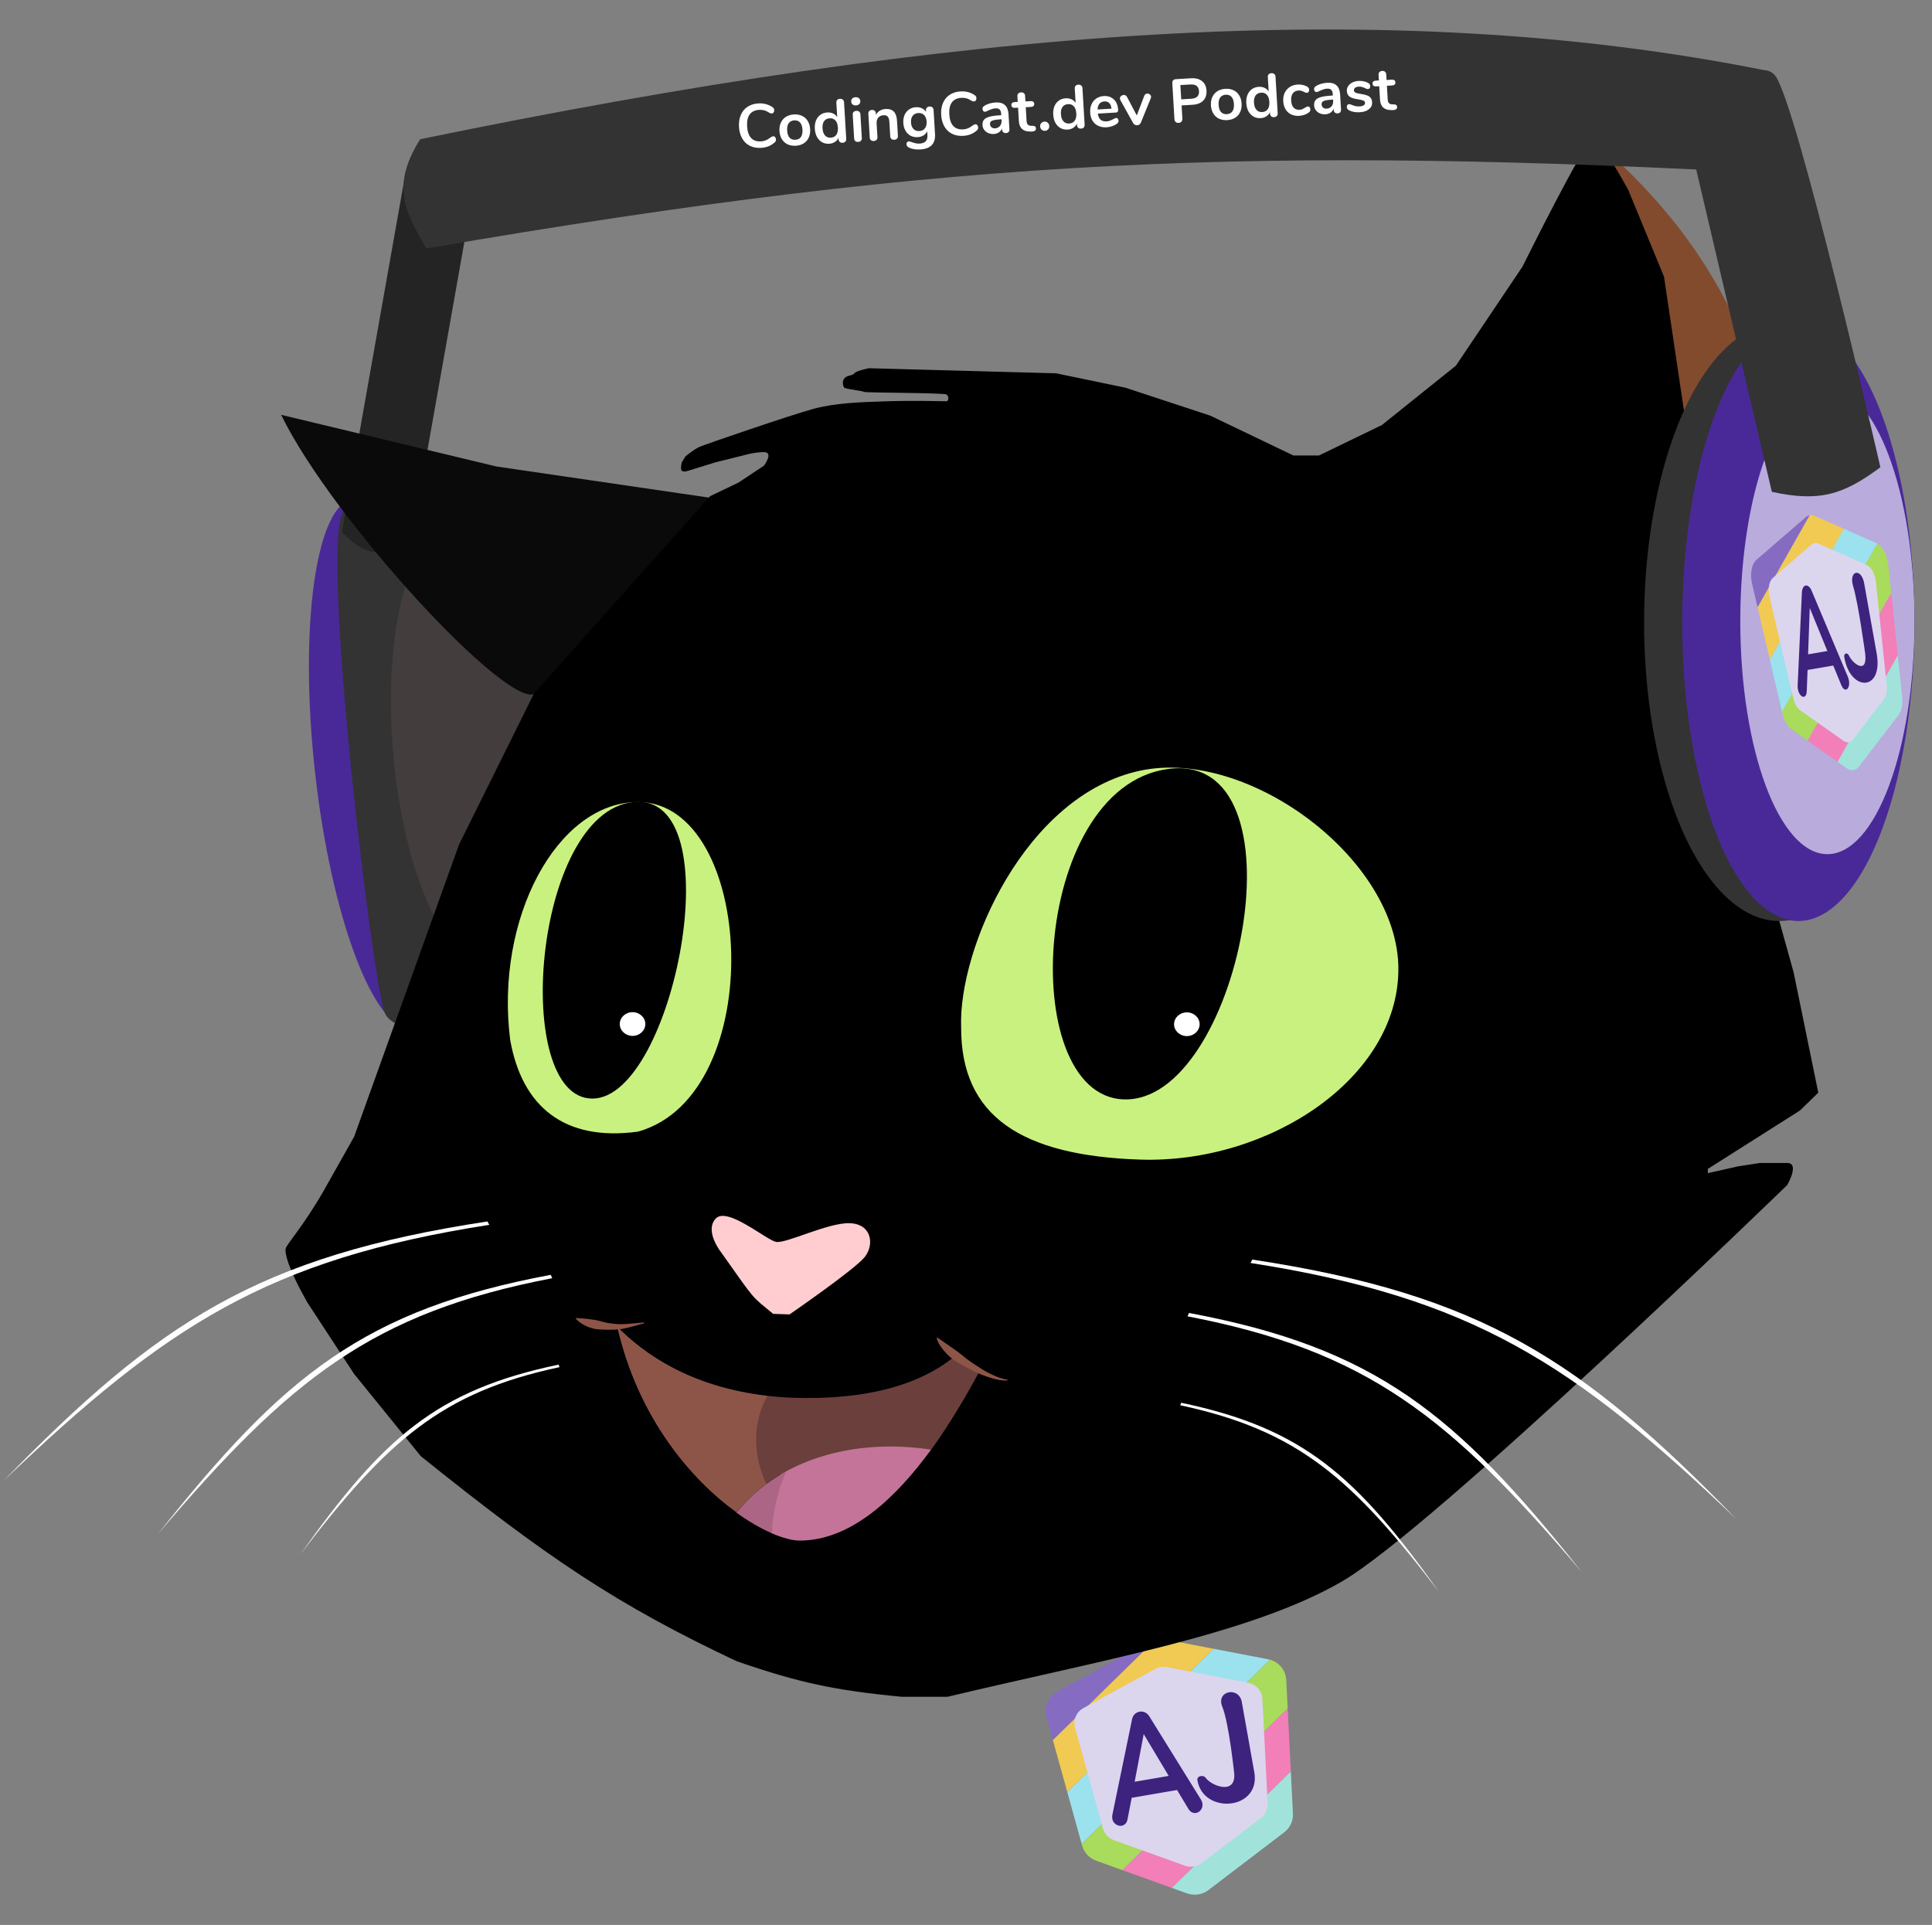 <svg width="276" height="275" viewBox="0 0 276 275" fill="none" xmlns="http://www.w3.org/2000/svg">
<rect x="0" y="0" width="276" height="275" fill="#808080" stroke="none"/>
<ellipse cx="9.791" cy="38.091" rx="9.791" ry="38.091" transform="matrix(0.995 -0.104 0.109 0.994 40.829 72.256)" fill="#492997"/>
<path d="M67.304 72.019C62.724 63.874 51.61 66.494 48.833 73.544C46.055 80.595 53.23 140.72 54.987 144.744C56.744 148.767 72.155 148.514 73.459 143.218C74.762 137.923 71.884 80.164 67.304 72.019Z" fill="#333333"/>
<ellipse cx="11.178" cy="31.47" rx="11.178" ry="31.47" transform="matrix(0.997 -0.08 0.083 0.997 53.532 75.994)" fill="#433D3D"/>
<path d="M57.973 24.459L67.83 26.146L58.693 77.691C54.377 79.661 52.194 79.434 48.836 76.003L57.973 24.459Z" fill="#242424"/>
<path d="M181.421 237.106L154.526 263.426L152.467 256.003L173.368 235.545L181.159 237.043C181.248 237.059 181.335 237.08 181.421 237.106Z" fill="#9BE2EE"/>
<path d="M183.75 239.99L183.953 244.071L160.351 267.172L156.596 265.822C155.617 265.471 154.874 264.674 154.599 263.686L154.526 263.426L181.42 237.106C182.736 237.471 183.681 238.626 183.75 239.99Z" fill="#A9DB5C"/>
<path d="M183.953 244.071L184.404 253.074L167.406 269.708L160.351 267.172L183.953 244.071Z" fill="#F27FB8"/>
<path d="M173.368 235.545L152.467 256.002L150.405 248.575L165.111 234.182C165.506 234.112 165.911 234.112 166.311 234.189L173.368 235.545Z" fill="#F0CA52"/>
<path d="M184.404 253.074L184.706 259.111C184.756 260.14 184.294 261.129 183.465 261.76L172.636 270.016C171.765 270.681 170.607 270.858 169.574 270.487L167.406 269.708L184.404 253.074Z" fill="#A1E3DB"/>
<path d="M165.111 234.182L150.405 248.575L149.486 245.261C149.096 243.855 149.733 242.372 151.026 241.669L164.145 234.525C164.449 234.359 164.775 234.245 165.111 234.182Z" fill="#856CC2"/>
<path d="M180.346 242.701L181.093 257.643C181.133 258.447 180.772 259.22 180.126 259.713L171.663 266.165C170.982 266.684 170.078 266.823 169.269 266.531L159.129 262.887C158.366 262.612 157.783 261.992 157.57 261.219L153.574 246.82C153.27 245.724 153.767 244.565 154.776 244.014L165.027 238.432C165.543 238.153 166.142 238.059 166.72 238.171L178.323 240.399C179.455 240.618 180.289 241.568 180.346 242.701Z" fill="#DCD5EE"/>
<path d="M171.772 257.624C171.83 257.954 171.766 258.253 171.58 258.521C171.394 258.79 171.154 258.95 170.859 259C170.663 259.034 170.468 259.004 170.274 258.912C170.081 258.82 169.912 258.653 169.768 258.412L168.15 255.718L161.668 256.831L161.077 259.904C161.024 260.179 160.923 260.393 160.773 260.544C160.622 260.695 160.443 260.789 160.235 260.825C159.953 260.874 159.674 260.803 159.4 260.614C159.126 260.424 158.96 260.165 158.901 259.835C158.868 259.648 158.871 259.456 158.912 259.256L161.721 245.624C161.781 245.318 161.911 245.071 162.111 244.881C162.311 244.691 162.54 244.575 162.798 244.53C163.056 244.486 163.311 244.52 163.566 244.631C163.819 244.743 164.027 244.932 164.189 245.2L171.561 257.084C171.668 257.257 171.738 257.438 171.772 257.624ZM166.956 253.706L163.387 247.733L162.095 254.541L166.956 253.706Z" fill="#3D227E"/>
<path d="M177.433 243.337L179.145 252.955C180.364 258.655 171.761 259.337 171.044 254.211C171.076 253.683 171.863 253.566 172.199 253.926C172.974 255.1 176.512 256.505 176.326 253.439C176.326 253.439 175.573 246.157 174.613 243.821C173.654 241.486 177.147 240.824 177.433 243.337Z" fill="#3D227E"/>
<path d="M70.933 66.646L40.159 59.262C47.56 74.413 72.629 101.386 76.41 99.086C80.192 96.786 102.36 71.246 102.36 71.246L70.933 66.646Z" fill="#0A0A0A"/>
<path d="M259.493 127.895C258.971 64.97 252.165 41.043 227.675 19.923C228.864 68.806 235.369 104.049 235.369 104.049C235.369 104.049 253.658 123.096 259.493 127.895Z" fill="#824B2E"/>
<path d="M65.587 120.632L76.28 99.086L101.447 70.882L105.49 68.946L109.141 66.525C109.141 66.525 110.575 64.588 109.141 64.588C107.706 64.588 106.142 65.072 106.142 65.072L102.23 66.04L98.317 67.251C98.317 67.251 97.665 67.493 97.405 67.251C97.144 67.009 97.405 66.04 97.405 66.04L97.926 65.193C97.926 65.193 99.1 64.225 99.882 63.862C100.665 63.498 113.053 59.262 116.182 58.415C119.312 57.567 122.833 57.446 126.745 57.325C130.657 57.204 134.96 57.325 135.221 57.325C135.482 57.325 135.482 56.841 135.482 56.841C135.482 56.841 135.482 56.599 135.221 56.357C134.96 56.115 123.746 56.115 123.485 55.994C123.224 55.873 122.311 55.752 122.311 55.752C122.311 55.752 120.746 55.51 120.616 55.389C120.486 55.267 120.225 54.541 120.616 54.057C121.007 53.573 121.79 53.694 122.05 53.331C122.311 52.968 124.137 52.605 124.137 52.605L150.869 53.331L160.78 55.389L172.907 59.383L184.773 65.072H188.424L197.422 60.715L207.985 52.241L217.504 38.079C217.504 38.079 226.502 19.922 227.545 19.801C228.588 19.68 232.63 27.185 232.63 27.185L237.716 39.532L241.106 62.288L242.15 80.566L243.323 109.375L259.754 127.652V128.379H259.102L251.408 121.6L256.233 138.909L259.754 156.098L257.146 158.64L243.975 166.992V167.597L248.279 166.629L251.408 166.145H255.32C257.146 166.145 255.32 169.292 255.32 169.292C255.32 169.292 204.673 218.423 191.685 225.941C178.696 233.458 157.54 237.116 135.351 242.403H128.831C119.32 241.5 114.148 240.406 105.229 237.319C88.278 229.327 78.356 222.69 60.11 208.026L50.591 196.285L43.94 186.117C41.045 181.035 40.68 178.975 40.811 178.37C40.941 177.765 43.288 175.223 46.157 170.26L50.591 162.392L65.587 120.632Z" fill="black"/>
<path d="M178.905 179.944C211.588 184.917 225.906 194.26 248.018 216.983C224.765 194.794 210.268 185.362 178.644 180.428L178.905 179.944Z" fill="white"/>
<path d="M169.859 187.57C196.398 192.543 208.024 201.886 225.98 224.609C207.098 202.42 195.326 192.988 169.647 188.054L169.859 187.57Z" fill="white"/>
<path d="M168.743 200.4C186.19 204.041 193.833 210.88 205.638 227.514C193.224 211.271 185.486 204.367 168.604 200.755L168.743 200.4Z" fill="white"/>
<path d="M199.769 138.425C199.769 122.81 178.384 106.785 162.866 110.101C146.435 113.611 136.878 135.602 137.307 146.777C137.265 159.462 145.914 165.102 162.866 165.66C181.252 166.266 199.769 154.04 199.769 138.425Z" fill="#C9F180"/>
<path d="M166.877 109.855C147.003 112.505 145.1 157.898 161.25 157.051C177.401 156.204 186.751 107.204 166.877 109.855Z" fill="black"/>
<ellipse cx="169.55" cy="146.321" rx="1.826" ry="1.695" fill="white"/>
<path d="M91.145 114.579C79.54 114.579 70.673 131.284 72.889 148.593C74.585 158.082 80.599 163.108 91.145 161.666C109.905 156.409 107.882 114.579 91.145 114.579Z" fill="#C9F180"/>
<path d="M90.494 114.579C76.149 116.032 73.02 156.945 84.626 156.945C96.231 156.945 104.838 113.127 90.494 114.579Z" fill="black"/>
<ellipse cx="90.363" cy="146.293" rx="1.826" ry="1.695" fill="white"/>
<path d="M69.629 174.497C36.946 179.47 22.629 188.813 0.517 211.536C23.77 189.347 38.267 179.915 69.89 174.981L69.629 174.497Z" fill="white"/>
<path d="M78.676 182.122C52.136 187.095 40.511 196.439 22.555 219.162C41.437 196.972 53.209 187.541 78.888 182.606L78.676 182.122Z" fill="white"/>
<path d="M79.792 194.953C62.345 198.594 54.702 205.433 42.897 222.067C55.311 205.824 63.049 198.92 79.931 195.308L79.792 194.953Z" fill="white"/>
<path opacity="0.07" d="M142.693 196.658C136.28 199.48 128.431 220.697 114.913 220.697C96.764 220.697 88.197 191.646 85.004 189.164C85.325 189.14 85.622 189.115 85.944 189.115C87.281 189.115 88.618 189.334 89.98 189.334C90.252 189.334 90.525 189.334 90.797 189.31C93.818 196.195 110.283 199.164 115.433 199.237C120.36 199.31 133.359 196.706 135.364 192.473C135.736 193.519 141.43 196.609 142.693 196.658Z" fill="#091427"/>
<path d="M133.012 207.096C128.11 213.811 121.672 220.088 114.244 220.088C113.204 220.088 111.818 219.723 110.184 219.018C110.431 216.001 110.53 212.668 111.793 209.918C117.934 206.585 129.744 204.444 133.012 207.096Z" fill="#C47499"/>
<path d="M112.338 210.186C111.075 212.935 110.456 216.001 110.209 219.018C108.698 218.361 106.99 217.388 105.207 216.098C107.213 213.592 109.639 211.646 112.338 210.186Z" fill="#AD6585"/>
<path d="M109.639 199.407C111.892 199.675 114.343 199.772 116.993 199.699C124.173 199.504 131.18 197.972 136.305 193.835C137.444 194.638 138.682 195.319 139.945 195.879C138.261 198.993 135.909 203.105 133.037 207.096C124.866 205.83 116.002 207.169 109.466 212.01C106.346 210.405 105.801 201.402 109.639 199.407Z" fill="#6B3F3C"/>
<path d="M109.639 199.407C107.46 203.203 107.559 207.972 109.466 212.01C107.906 213.178 106.495 214.517 105.232 216.074C98.72 211.378 91.144 202.546 88.173 189.529C91.936 193.324 98.497 198.118 109.639 199.407Z" fill="#8D5548"/>
<path d="M143.906 197.096C142.916 196.95 142.024 196.56 141.158 196.098C140.935 196.001 140.737 195.879 140.514 195.733C140.291 195.612 140.093 195.49 139.895 195.344C139.474 195.101 139.078 194.809 138.657 194.541C138.459 194.395 138.261 194.249 138.063 194.103L137.493 193.641C137.122 193.324 136.726 193.033 136.33 192.765L135.141 191.938L133.903 191.086L133.804 191.159C133.953 191.67 134.2 192.132 134.522 192.546C134.671 192.765 134.844 192.96 135.018 193.154C135.191 193.349 135.364 193.543 135.562 193.714C135.934 194.054 136.355 194.371 136.8 194.638L137.469 195.028C137.692 195.149 137.914 195.271 138.137 195.393C138.583 195.636 139.029 195.879 139.499 196.074C139.722 196.171 139.969 196.293 140.192 196.366C140.44 196.463 140.663 196.56 140.91 196.633C141.158 196.706 141.381 196.804 141.653 196.877C141.901 196.95 142.148 197.023 142.396 197.071C142.891 197.193 143.411 197.242 143.931 197.217V197.096H143.906Z" fill="#8D5548"/>
<path d="M91.986 188.921C91.144 188.994 90.327 189.091 89.51 189.14C89.089 189.164 88.693 189.188 88.296 189.164C87.925 189.14 87.504 189.091 87.108 189.042C86.316 188.945 85.548 188.629 84.756 188.531C83.964 188.41 83.171 188.337 82.305 188.288L82.255 188.385C82.552 188.726 82.924 188.994 83.295 189.213C83.666 189.432 84.087 189.602 84.484 189.723C85.301 189.991 86.192 189.942 87.034 189.967C87.455 189.967 87.876 189.967 88.321 189.918C88.767 189.869 89.163 189.796 89.584 189.699C90.401 189.505 91.193 189.286 92.01 189.042L91.986 188.921Z" fill="#8D5548"/>
<path d="M121.401 174.749C118.273 174.641 112.279 177.705 110.855 177.414C109.431 177.123 103.881 172.329 102.245 174.09C100.609 175.851 102.969 178.839 102.969 178.839C108.157 186.164 107.227 185.011 110.445 187.696L112.791 187.777C112.791 187.777 122.183 181.317 123.558 179.547C124.934 177.777 124.528 174.856 121.401 174.749Z" fill="#FFCDCF"/>
<ellipse cx="254.185" cy="88.909" rx="19.314" ry="42.67" fill="#333333"/>
<ellipse cx="256.907" cy="88.909" rx="16.591" ry="42.67" fill="#492997"/>
<ellipse cx="261.055" cy="88.718" rx="12.444" ry="33.308" fill="#B9ABDC"/>
<path d="M240.873 18.065C240.873 18.065 250.472 7.203 253.54 10.736C256.608 14.269 268.625 66.755 268.625 66.755C263.196 70.79 259.836 71.703 253.122 70.268L240.873 18.065Z" fill="#333333"/>
<path d="M60.903 35.5C57.794 30.182 55.865 26.497 60.025 19.89C136.748 4.079 197.994 -0.825 252.241 10.065C253.576 10.834 260.285 33.251 256.06 24.907C180.158 20.815 137.459 22.303 60.903 35.5Z" fill="#333333"/>
<path d="M268.189 77.665L254.579 101.701L252.831 94.225L263.407 75.541L268.032 77.584C268.085 77.606 268.137 77.633 268.189 77.665Z" fill="#9BE2EE"/>
<path d="M269.754 80.681L270.177 84.724L258.234 105.82L255.958 104.216C255.364 103.798 254.874 102.959 254.641 101.964L254.579 101.701L268.188 77.665C268.978 78.12 269.612 79.329 269.754 80.681Z" fill="#A9DB5C"/>
<path d="M270.177 84.723L271.113 93.643L262.511 108.834L258.234 105.82L270.177 84.723Z" fill="#F27FB8"/>
<path d="M263.407 75.541L252.831 94.224L251.08 86.744L258.521 73.6C258.745 73.559 258.979 73.588 259.217 73.693L263.407 75.541Z" fill="#F0CA52"/>
<path d="M271.113 93.643L271.739 99.624C271.846 100.643 271.652 101.586 271.219 102.149L265.564 109.516C265.109 110.109 264.452 110.2 263.825 109.759L262.511 108.834L271.113 93.643Z" fill="#A1E3DB"/>
<path d="M258.521 73.6L251.08 86.744L250.299 83.406C249.968 81.99 250.226 80.572 250.922 79.971L257.987 73.868C258.151 73.726 258.332 73.637 258.521 73.6Z" fill="#856CC2"/>
<path d="M267.985 83.111L269.537 97.914C269.62 98.71 269.469 99.447 269.131 99.887L264.712 105.645C264.356 106.107 263.843 106.179 263.353 105.832L257.206 101.502C256.743 101.176 256.359 100.521 256.177 99.742L252.784 85.241C252.526 84.136 252.727 83.028 253.271 82.558L258.791 77.789C259.069 77.55 259.409 77.501 259.752 77.653L266.64 80.692C267.313 80.99 267.867 81.987 267.985 83.111Z" fill="#DCD5EE"/>
<path d="M264.135 97.221C264.194 97.551 264.179 97.842 264.092 98.093C264.004 98.344 263.876 98.485 263.71 98.514C263.598 98.533 263.483 98.489 263.364 98.384C263.245 98.28 263.135 98.102 263.033 97.854L261.894 95.078L258.223 95.708L258.11 98.698C258.1 98.966 258.058 99.17 257.982 99.308C257.906 99.446 257.81 99.526 257.692 99.547C257.532 99.574 257.365 99.485 257.192 99.278C257.019 99.071 256.903 98.802 256.845 98.473C256.811 98.286 256.799 98.096 256.808 97.902L257.414 84.649C257.426 84.352 257.483 84.117 257.584 83.944C257.686 83.771 257.81 83.672 257.956 83.647C258.102 83.622 258.253 83.674 258.408 83.802C258.564 83.931 258.698 84.133 258.812 84.409L263.973 96.673C264.048 96.852 264.102 97.035 264.135 97.221ZM261.052 93.005L258.537 86.852L258.298 93.478L261.052 93.005Z" fill="#3D227E"/>
<path d="M266.345 83.527L268.057 93.145C269.19 98.86 264.257 98.911 263.458 93.799C263.437 93.281 263.885 93.222 264.106 93.601C264.642 94.816 266.798 96.459 266.46 93.419C266.46 93.419 265.479 86.176 264.748 83.802C264.017 81.427 265.991 81.026 266.345 83.527Z" fill="#3D227E"/>
<g clip-path="url(#clip0_12_7148)">
<path d="M108.719 21.125C108.122 21.16 107.59 21.062 107.124 20.831C106.664 20.6 106.299 20.252 106.03 19.786C105.762 19.32 105.608 18.765 105.57 18.12C105.532 17.476 105.619 16.91 105.831 16.421C106.042 15.927 106.363 15.537 106.793 15.253C107.228 14.969 107.745 14.809 108.342 14.773C108.729 14.75 109.095 14.787 109.442 14.884C109.788 14.976 110.099 15.121 110.376 15.322C110.455 15.377 110.512 15.435 110.545 15.498C110.578 15.56 110.597 15.639 110.603 15.732C110.611 15.861 110.582 15.972 110.517 16.064C110.452 16.155 110.369 16.204 110.27 16.21C110.153 16.217 110.03 16.183 109.902 16.109C109.639 15.936 109.398 15.821 109.177 15.764C108.956 15.701 108.713 15.677 108.45 15.693C107.841 15.729 107.389 15.947 107.096 16.346C106.808 16.745 106.686 17.314 106.73 18.052C106.774 18.795 106.962 19.348 107.295 19.71C107.634 20.072 108.108 20.235 108.717 20.199C108.969 20.184 109.198 20.132 109.404 20.044C109.617 19.955 109.852 19.811 110.111 19.614C110.167 19.575 110.224 19.542 110.281 19.516C110.338 19.489 110.399 19.473 110.463 19.47C110.563 19.463 110.651 19.502 110.726 19.586C110.802 19.67 110.843 19.776 110.851 19.905C110.856 19.993 110.846 20.073 110.821 20.145C110.795 20.211 110.746 20.275 110.674 20.338C110.423 20.571 110.131 20.756 109.799 20.893C109.466 21.024 109.106 21.102 108.719 21.125ZM113.682 20.821C113.243 20.847 112.851 20.779 112.506 20.618C112.167 20.456 111.897 20.21 111.695 19.881C111.494 19.552 111.379 19.162 111.353 18.711C111.326 18.261 111.393 17.863 111.555 17.518C111.716 17.168 111.956 16.892 112.273 16.691C112.596 16.489 112.977 16.376 113.416 16.35C113.855 16.324 114.244 16.392 114.583 16.554C114.928 16.715 115.198 16.961 115.394 17.29C115.595 17.613 115.709 18 115.736 18.451C115.763 18.902 115.696 19.303 115.534 19.653C115.379 20.003 115.139 20.279 114.816 20.48C114.499 20.681 114.121 20.795 113.682 20.821ZM113.622 19.969C113.98 19.948 114.245 19.815 114.418 19.57C114.592 19.324 114.665 18.973 114.638 18.516C114.611 18.065 114.497 17.728 114.296 17.505C114.094 17.276 113.818 17.172 113.466 17.193C113.115 17.214 112.85 17.35 112.671 17.602C112.497 17.847 112.424 18.195 112.451 18.646C112.478 19.103 112.592 19.443 112.793 19.666C112.995 19.889 113.271 19.99 113.622 19.969ZM119.985 14.117C120.149 14.107 120.287 14.146 120.398 14.234C120.509 14.321 120.569 14.441 120.578 14.593L120.89 19.846C120.899 20.005 120.857 20.133 120.763 20.233C120.669 20.333 120.54 20.387 120.376 20.397C120.212 20.407 120.077 20.368 119.972 20.28C119.867 20.192 119.81 20.069 119.8 19.911L119.787 19.691C119.673 19.939 119.496 20.138 119.258 20.287C119.026 20.436 118.755 20.52 118.445 20.538C118.076 20.56 117.739 20.486 117.435 20.316C117.137 20.146 116.896 19.895 116.712 19.566C116.533 19.229 116.431 18.839 116.404 18.394C116.378 17.949 116.434 17.555 116.572 17.211C116.716 16.868 116.926 16.597 117.203 16.398C117.479 16.2 117.804 16.089 118.179 16.067C118.49 16.048 118.769 16.096 119.016 16.211C119.264 16.326 119.459 16.496 119.602 16.723L119.478 14.641C119.47 14.495 119.51 14.375 119.598 14.281C119.692 14.181 119.821 14.127 119.985 14.117ZM118.684 19.669C119.035 19.648 119.298 19.512 119.471 19.261C119.65 19.009 119.726 18.661 119.7 18.216C119.673 17.771 119.556 17.437 119.349 17.214C119.148 16.985 118.874 16.881 118.528 16.901C118.177 16.922 117.912 17.055 117.732 17.301C117.553 17.547 117.476 17.889 117.502 18.328C117.529 18.774 117.646 19.113 117.854 19.348C118.062 19.582 118.338 19.689 118.684 19.669ZM122.595 20.274C122.437 20.283 122.303 20.247 122.192 20.166C122.087 20.078 122.029 19.949 122.019 19.779L121.818 16.388C121.808 16.219 121.85 16.087 121.944 15.993C122.044 15.899 122.174 15.847 122.332 15.838C122.49 15.828 122.624 15.864 122.735 15.946C122.845 16.028 122.906 16.153 122.916 16.323L123.117 19.714C123.127 19.884 123.082 20.019 122.983 20.119C122.882 20.213 122.753 20.265 122.595 20.274ZM122.285 15.056C122.086 15.068 121.925 15.024 121.801 14.926C121.678 14.822 121.611 14.682 121.6 14.506C121.59 14.33 121.64 14.186 121.751 14.074C121.862 13.962 122.017 13.899 122.216 13.888C122.409 13.876 122.567 13.92 122.691 14.018C122.82 14.116 122.89 14.253 122.9 14.429C122.911 14.604 122.861 14.752 122.75 14.87C122.639 14.982 122.484 15.044 122.285 15.056ZM126.511 15.572C127.027 15.541 127.419 15.665 127.688 15.943C127.957 16.221 128.109 16.655 128.145 17.247L128.273 19.408C128.283 19.572 128.241 19.704 128.147 19.803C128.058 19.902 127.929 19.957 127.76 19.967C127.59 19.977 127.452 19.939 127.347 19.851C127.242 19.763 127.185 19.637 127.175 19.473L127.05 17.373C127.03 17.04 126.951 16.8 126.814 16.656C126.682 16.511 126.481 16.447 126.211 16.462C125.895 16.481 125.646 16.596 125.465 16.807C125.289 17.017 125.212 17.289 125.231 17.623L125.348 19.582C125.357 19.746 125.315 19.877 125.221 19.977C125.127 20.077 124.995 20.131 124.826 20.142C124.656 20.152 124.518 20.113 124.413 20.025C124.314 19.937 124.259 19.811 124.25 19.647L124.048 16.247C124.039 16.095 124.081 15.969 124.175 15.869C124.269 15.77 124.401 15.715 124.571 15.705C124.723 15.696 124.849 15.735 124.948 15.823C125.053 15.905 125.11 16.02 125.118 16.166L125.132 16.403C125.265 16.154 125.45 15.958 125.688 15.815C125.926 15.671 126.201 15.59 126.511 15.572ZM132.793 15.216C132.957 15.207 133.091 15.246 133.196 15.334C133.302 15.421 133.359 15.544 133.368 15.702L133.574 19.172C133.614 19.846 133.457 20.366 133.103 20.734C132.749 21.102 132.205 21.308 131.473 21.351C130.835 21.389 130.295 21.301 129.853 21.086C129.629 20.97 129.511 20.821 129.501 20.64C129.493 20.511 129.516 20.407 129.57 20.327C129.63 20.247 129.71 20.204 129.809 20.198C129.862 20.195 129.927 20.203 130.005 20.222C130.083 20.247 130.164 20.274 130.248 20.304C130.464 20.38 130.655 20.436 130.822 20.473C130.994 20.51 131.189 20.522 131.406 20.509C132.173 20.463 132.534 20.066 132.49 19.316L132.456 18.754C132.342 19.002 132.166 19.2 131.928 19.349C131.689 19.493 131.412 19.574 131.096 19.593C130.721 19.615 130.382 19.547 130.079 19.389C129.781 19.224 129.54 18.986 129.357 18.673C129.174 18.361 129.07 17.994 129.045 17.572C129.02 17.151 129.077 16.774 129.216 16.443C129.361 16.105 129.574 15.84 129.856 15.646C130.138 15.448 130.467 15.337 130.842 15.315C131.158 15.296 131.443 15.347 131.697 15.467C131.951 15.581 132.149 15.754 132.292 15.987L132.278 15.758C132.269 15.606 132.312 15.48 132.406 15.38C132.5 15.281 132.629 15.226 132.793 15.216ZM131.335 18.724C131.686 18.703 131.952 18.572 132.132 18.332C132.317 18.092 132.398 17.773 132.374 17.375C132.35 16.971 132.232 16.66 132.019 16.444C131.813 16.227 131.534 16.129 131.182 16.15C130.837 16.17 130.571 16.3 130.386 16.541C130.2 16.781 130.119 17.103 130.143 17.507C130.167 17.905 130.285 18.213 130.498 18.429C130.71 18.646 130.989 18.744 131.335 18.724ZM137.604 19.409C137.006 19.445 136.474 19.347 136.008 19.116C135.548 18.885 135.183 18.536 134.915 18.07C134.646 17.604 134.493 17.049 134.454 16.405C134.416 15.761 134.503 15.194 134.715 14.706C134.926 14.211 135.247 13.822 135.677 13.538C136.112 13.253 136.629 13.093 137.226 13.058C137.613 13.035 137.979 13.072 138.326 13.169C138.672 13.26 138.984 13.406 139.26 13.607C139.34 13.661 139.396 13.719 139.429 13.782C139.462 13.845 139.481 13.923 139.487 14.017C139.495 14.146 139.466 14.256 139.401 14.348C139.336 14.44 139.254 14.489 139.154 14.495C139.037 14.502 138.914 14.468 138.787 14.393C138.524 14.221 138.282 14.106 138.061 14.049C137.84 13.985 137.597 13.961 137.334 13.977C136.725 14.013 136.273 14.231 135.98 14.63C135.692 15.03 135.57 15.598 135.614 16.336C135.658 17.08 135.847 17.633 136.18 17.995C136.518 18.357 136.992 18.52 137.602 18.483C137.853 18.469 138.082 18.417 138.289 18.328C138.501 18.239 138.736 18.096 138.995 17.898C139.051 17.86 139.108 17.827 139.165 17.8C139.222 17.773 139.283 17.758 139.348 17.754C139.447 17.748 139.535 17.787 139.61 17.871C139.686 17.954 139.727 18.061 139.735 18.189C139.74 18.277 139.73 18.357 139.705 18.429C139.68 18.495 139.631 18.56 139.558 18.623C139.307 18.855 139.016 19.04 138.683 19.177C138.35 19.309 137.99 19.386 137.604 19.409ZM142.204 14.64C142.801 14.604 143.252 14.727 143.557 15.009C143.867 15.285 144.04 15.724 144.076 16.327L144.203 18.471C144.213 18.629 144.173 18.757 144.085 18.857C143.997 18.95 143.87 19.002 143.707 19.011C143.554 19.02 143.426 18.981 143.32 18.893C143.221 18.805 143.167 18.685 143.158 18.533L143.146 18.339C143.06 18.574 142.913 18.762 142.704 18.903C142.501 19.045 142.259 19.124 141.977 19.14C141.691 19.157 141.427 19.114 141.185 19.011C140.944 18.908 140.75 18.758 140.603 18.561C140.456 18.364 140.375 18.14 140.36 17.888C140.342 17.572 140.406 17.318 140.553 17.127C140.706 16.936 140.962 16.788 141.32 16.685C141.678 16.581 142.177 16.51 142.815 16.473L143.035 16.459L143.023 16.257C143.006 15.97 142.932 15.766 142.801 15.645C142.67 15.517 142.467 15.462 142.192 15.478C142.022 15.488 141.851 15.525 141.678 15.588C141.506 15.645 141.302 15.728 141.067 15.836C140.919 15.921 140.81 15.966 140.74 15.97C140.635 15.976 140.545 15.943 140.47 15.871C140.401 15.799 140.363 15.701 140.355 15.578C140.349 15.479 140.368 15.393 140.411 15.319C140.459 15.24 140.539 15.165 140.653 15.094C140.851 14.97 141.089 14.868 141.366 14.787C141.649 14.705 141.929 14.656 142.204 14.64ZM142.15 18.337C142.443 18.319 142.675 18.209 142.844 18.005C143.02 17.794 143.099 17.534 143.08 17.224L143.069 17.039L142.911 17.049C142.519 17.072 142.215 17.108 142.001 17.156C141.786 17.204 141.634 17.274 141.546 17.368C141.458 17.461 141.418 17.584 141.427 17.736C141.438 17.924 141.512 18.075 141.648 18.19C141.789 18.299 141.957 18.348 142.15 18.337ZM147.533 17.973C147.827 17.973 147.981 18.096 147.995 18.342C148.004 18.483 147.952 18.595 147.839 18.678C147.732 18.755 147.573 18.793 147.361 18.794L147.123 18.791C146.135 18.779 145.612 18.281 145.553 17.297L145.439 15.382L145 15.408C144.842 15.418 144.717 15.39 144.625 15.325C144.539 15.259 144.492 15.159 144.484 15.025C144.476 14.89 144.511 14.785 144.589 14.71C144.672 14.634 144.793 14.592 144.951 14.582L145.39 14.556L145.343 13.748C145.333 13.59 145.375 13.461 145.469 13.362C145.563 13.262 145.695 13.207 145.865 13.197C146.029 13.187 146.164 13.226 146.269 13.314C146.374 13.402 146.431 13.525 146.441 13.683L146.488 14.491L147.235 14.447C147.393 14.438 147.515 14.466 147.602 14.531C147.694 14.596 147.744 14.696 147.752 14.831C147.76 14.965 147.722 15.07 147.638 15.146C147.56 15.221 147.442 15.263 147.284 15.273L146.537 15.317L146.656 17.311C146.682 17.744 146.895 17.964 147.295 17.97L147.533 17.973ZM149.283 18.689C149.095 18.7 148.936 18.648 148.806 18.532C148.676 18.411 148.605 18.256 148.593 18.069C148.582 17.881 148.635 17.722 148.75 17.592C148.866 17.456 149.017 17.382 149.204 17.371C149.392 17.36 149.551 17.415 149.682 17.537C149.812 17.652 149.883 17.804 149.894 17.991C149.905 18.179 149.853 18.341 149.737 18.477C149.622 18.607 149.47 18.678 149.283 18.689ZM154.042 12.094C154.206 12.085 154.344 12.123 154.455 12.211C154.566 12.298 154.626 12.418 154.635 12.57L154.947 17.824C154.956 17.982 154.914 18.111 154.82 18.21C154.726 18.31 154.597 18.364 154.433 18.374C154.269 18.384 154.134 18.345 154.029 18.257C153.924 18.169 153.867 18.046 153.857 17.888L153.844 17.669C153.73 17.916 153.554 18.115 153.316 18.264C153.084 18.413 152.812 18.497 152.502 18.515C152.133 18.537 151.797 18.463 151.493 18.293C151.195 18.123 150.953 17.873 150.769 17.543C150.591 17.207 150.488 16.816 150.462 16.371C150.435 15.926 150.491 15.532 150.629 15.188C150.774 14.845 150.984 14.574 151.26 14.375C151.536 14.177 151.861 14.066 152.236 14.044C152.547 14.026 152.826 14.074 153.074 14.188C153.321 14.303 153.517 14.473 153.659 14.7L153.536 12.618C153.527 12.472 153.567 12.352 153.655 12.258C153.749 12.159 153.878 12.104 154.042 12.094ZM152.741 17.646C153.093 17.625 153.355 17.489 153.528 17.238C153.707 16.986 153.783 16.638 153.757 16.193C153.73 15.748 153.613 15.414 153.406 15.191C153.205 14.962 152.931 14.858 152.586 14.878C152.234 14.899 151.969 15.033 151.789 15.278C151.61 15.524 151.534 15.867 151.56 16.306C151.586 16.751 151.703 17.091 151.911 17.325C152.119 17.56 152.396 17.667 152.741 17.646ZM159.434 16.852C159.534 16.846 159.615 16.879 159.678 16.952C159.747 17.024 159.785 17.125 159.793 17.254C159.804 17.435 159.704 17.594 159.495 17.73C159.303 17.853 159.083 17.957 158.835 18.042C158.587 18.122 158.349 18.168 158.12 18.182C157.429 18.223 156.87 18.056 156.442 17.682C156.015 17.308 155.78 16.775 155.739 16.084C155.713 15.645 155.778 15.25 155.933 14.9C156.089 14.55 156.319 14.272 156.624 14.066C156.935 13.859 157.293 13.744 157.697 13.72C158.083 13.697 158.425 13.762 158.722 13.915C159.019 14.067 159.256 14.294 159.432 14.595C159.609 14.896 159.71 15.258 159.735 15.679C159.75 15.931 159.646 16.064 159.423 16.077L156.832 16.231C156.891 16.633 157.023 16.924 157.228 17.106C157.432 17.282 157.719 17.359 158.088 17.337C158.275 17.326 158.438 17.293 158.576 17.238C158.719 17.182 158.879 17.108 159.056 17.015C159.226 16.911 159.352 16.857 159.434 16.852ZM157.769 14.491C157.47 14.509 157.236 14.617 157.065 14.815C156.901 15.013 156.811 15.289 156.797 15.642L158.782 15.524C158.749 15.168 158.646 14.903 158.471 14.732C158.296 14.554 158.062 14.474 157.769 14.491ZM163.457 13.713C163.497 13.604 163.554 13.522 163.627 13.464C163.706 13.407 163.792 13.375 163.886 13.37C164.021 13.362 164.143 13.402 164.254 13.489C164.371 13.57 164.433 13.678 164.441 13.813C164.445 13.883 164.432 13.954 164.401 14.027L162.978 17.523C162.932 17.637 162.861 17.727 162.764 17.791C162.674 17.855 162.57 17.891 162.453 17.898C162.342 17.904 162.232 17.882 162.123 17.829C162.02 17.777 161.939 17.696 161.88 17.588L160.044 14.286C160.011 14.229 159.992 14.162 159.988 14.086C159.98 13.951 160.029 13.834 160.135 13.734C160.246 13.633 160.375 13.578 160.521 13.57C160.732 13.557 160.894 13.65 161.005 13.849L162.396 16.491L163.457 13.713ZM168.373 17.555C168.204 17.565 168.063 17.523 167.952 17.43C167.846 17.331 167.788 17.193 167.777 17.017L167.472 11.879C167.462 11.709 167.501 11.574 167.589 11.475C167.683 11.375 167.815 11.32 167.985 11.31L170.146 11.182C170.808 11.143 171.333 11.279 171.722 11.591C172.11 11.897 172.322 12.349 172.357 12.946C172.393 13.543 172.236 14.02 171.887 14.376C171.538 14.731 171.033 14.929 170.371 14.968L168.798 15.062L168.91 16.95C168.921 17.126 168.877 17.27 168.777 17.381C168.684 17.487 168.549 17.545 168.373 17.555ZM170.178 14.107C170.957 14.06 171.327 13.698 171.286 13.018C171.246 12.339 170.836 12.023 170.057 12.069L168.625 12.154L168.747 14.192L170.178 14.107ZM175.319 17.16C174.88 17.186 174.488 17.118 174.144 16.957C173.805 16.795 173.534 16.549 173.333 16.22C173.131 15.891 173.017 15.502 172.99 15.05C172.963 14.6 173.031 14.202 173.192 13.857C173.354 13.507 173.593 13.231 173.91 13.03C174.233 12.829 174.614 12.715 175.054 12.689C175.493 12.663 175.882 12.731 176.221 12.893C176.565 13.055 176.836 13.3 177.031 13.629C177.233 13.952 177.347 14.339 177.373 14.79C177.4 15.241 177.333 15.642 177.172 15.992C177.016 16.342 176.777 16.618 176.454 16.82C176.137 17.02 175.758 17.134 175.319 17.16ZM175.26 16.309C175.617 16.287 175.882 16.154 176.056 15.909C176.229 15.663 176.303 15.312 176.275 14.855C176.249 14.405 176.135 14.067 175.933 13.844C175.732 13.615 175.455 13.511 175.104 13.532C174.752 13.553 174.487 13.689 174.308 13.941C174.135 14.186 174.061 14.534 174.088 14.985C174.115 15.442 174.229 15.782 174.431 16.005C174.632 16.228 174.908 16.329 175.26 16.309ZM181.623 10.456C181.787 10.447 181.924 10.485 182.035 10.573C182.146 10.66 182.206 10.78 182.215 10.932L182.527 16.186C182.537 16.344 182.494 16.473 182.4 16.572C182.306 16.672 182.177 16.726 182.013 16.736C181.849 16.746 181.715 16.707 181.61 16.619C181.505 16.531 181.447 16.408 181.438 16.25L181.425 16.031C181.31 16.278 181.134 16.477 180.896 16.626C180.664 16.775 180.393 16.859 180.082 16.877C179.713 16.899 179.377 16.825 179.073 16.655C178.775 16.485 178.534 16.235 178.349 15.905C178.171 15.569 178.068 15.178 178.042 14.733C178.015 14.288 178.071 13.894 178.21 13.55C178.354 13.207 178.564 12.936 178.84 12.737C179.116 12.539 179.442 12.428 179.817 12.406C180.127 12.387 180.406 12.436 180.654 12.55C180.902 12.665 181.097 12.835 181.24 13.062L181.116 10.98C181.107 10.834 181.147 10.714 181.236 10.62C181.33 10.521 181.459 10.466 181.623 10.456ZM180.321 16.008C180.673 15.987 180.935 15.851 181.108 15.6C181.287 15.348 181.363 15 181.337 14.555C181.311 14.11 181.194 13.776 180.987 13.553C180.785 13.324 180.512 13.22 180.166 13.24C179.815 13.261 179.549 13.395 179.37 13.64C179.19 13.886 179.114 14.228 179.14 14.668C179.166 15.113 179.284 15.453 179.491 15.687C179.699 15.921 179.976 16.029 180.321 16.008ZM185.595 16.55C185.168 16.575 184.785 16.507 184.446 16.345C184.113 16.182 183.849 15.94 183.653 15.616C183.458 15.293 183.347 14.909 183.32 14.463C183.294 14.018 183.361 13.621 183.523 13.27C183.69 12.914 183.934 12.632 184.257 12.424C184.58 12.217 184.958 12.101 185.391 12.075C185.62 12.061 185.85 12.08 186.082 12.131C186.32 12.181 186.53 12.257 186.713 12.358C186.907 12.47 187.01 12.619 187.021 12.807C187.029 12.935 187.003 13.043 186.943 13.129C186.89 13.208 186.813 13.251 186.713 13.257C186.649 13.261 186.58 13.25 186.508 13.225C186.436 13.2 186.364 13.169 186.291 13.132C186.158 13.064 186.032 13.012 185.912 12.978C185.792 12.938 185.656 12.923 185.504 12.932C185.141 12.954 184.867 13.09 184.682 13.342C184.503 13.588 184.426 13.934 184.453 14.379C184.479 14.818 184.595 15.152 184.803 15.38C185.016 15.603 185.304 15.703 185.667 15.682C185.813 15.673 185.941 15.645 186.05 15.597C186.164 15.543 186.29 15.474 186.426 15.39C186.51 15.332 186.584 15.289 186.647 15.262C186.71 15.229 186.773 15.21 186.838 15.207C186.931 15.201 187.013 15.237 187.082 15.316C187.152 15.394 187.19 15.494 187.197 15.617C187.203 15.717 187.185 15.806 187.143 15.885C187.106 15.958 187.039 16.026 186.943 16.091C186.769 16.219 186.563 16.325 186.327 16.409C186.091 16.488 185.847 16.535 185.595 16.55ZM189.575 11.826C190.173 11.791 190.624 11.914 190.928 12.196C191.238 12.471 191.411 12.91 191.447 13.514L191.574 15.657C191.584 15.815 191.544 15.944 191.456 16.043C191.368 16.136 191.242 16.188 191.078 16.198C190.925 16.207 190.797 16.167 190.692 16.08C190.592 15.992 190.538 15.871 190.529 15.719L190.518 15.526C190.432 15.76 190.284 15.948 190.075 16.09C189.872 16.231 189.63 16.31 189.349 16.327C189.062 16.344 188.798 16.301 188.556 16.198C188.315 16.094 188.121 15.944 187.974 15.747C187.827 15.55 187.746 15.326 187.732 15.074C187.713 14.758 187.777 14.504 187.924 14.313C188.078 14.122 188.333 13.975 188.692 13.871C189.05 13.768 189.548 13.697 190.186 13.659L190.406 13.646L190.394 13.444C190.377 13.157 190.303 12.953 190.173 12.831C190.042 12.704 189.838 12.648 189.563 12.665C189.393 12.675 189.222 12.711 189.049 12.774C188.877 12.832 188.673 12.914 188.438 13.022C188.291 13.107 188.182 13.152 188.111 13.156C188.006 13.162 187.916 13.13 187.841 13.058C187.772 12.985 187.734 12.888 187.727 12.765C187.721 12.665 187.739 12.579 187.782 12.506C187.83 12.427 187.911 12.351 188.024 12.28C188.222 12.156 188.46 12.054 188.738 11.973C189.021 11.892 189.3 11.843 189.575 11.826ZM189.521 15.523C189.814 15.506 190.046 15.395 190.216 15.191C190.391 14.981 190.47 14.72 190.451 14.41L190.44 14.226L190.282 14.235C189.89 14.258 189.587 14.294 189.372 14.342C189.157 14.39 189.006 14.461 188.917 14.554C188.829 14.648 188.789 14.77 188.798 14.923C188.809 15.11 188.883 15.261 189.019 15.377C189.161 15.486 189.328 15.535 189.521 15.523ZM194.277 16.034C193.639 16.072 193.116 15.977 192.709 15.748C192.515 15.648 192.412 15.496 192.399 15.291C192.392 15.174 192.419 15.078 192.479 15.004C192.539 14.924 192.616 14.881 192.71 14.876C192.809 14.87 192.95 14.908 193.131 14.992C193.323 15.068 193.497 15.126 193.652 15.163C193.813 15.201 194.014 15.212 194.254 15.198C194.5 15.184 194.688 15.131 194.818 15.041C194.953 14.951 195.017 14.832 195.008 14.686C195.002 14.586 194.968 14.509 194.906 14.454C194.85 14.399 194.747 14.352 194.598 14.314C194.455 14.269 194.234 14.224 193.938 14.177C193.41 14.102 193.026 13.975 192.787 13.795C192.553 13.615 192.426 13.355 192.405 13.016C192.39 12.758 192.452 12.522 192.593 12.308C192.732 12.088 192.931 11.915 193.188 11.788C193.45 11.655 193.751 11.578 194.091 11.558C194.337 11.544 194.576 11.562 194.808 11.613C195.04 11.658 195.25 11.733 195.438 11.839C195.633 11.945 195.736 12.095 195.747 12.288C195.754 12.406 195.728 12.507 195.668 12.593C195.608 12.673 195.532 12.716 195.438 12.721C195.374 12.725 195.308 12.717 195.243 12.697C195.182 12.672 195.104 12.635 195.007 12.588C194.832 12.51 194.682 12.455 194.556 12.421C194.43 12.381 194.277 12.367 194.095 12.378C193.879 12.391 193.708 12.445 193.585 12.54C193.467 12.635 193.413 12.759 193.422 12.911C193.43 13.058 193.501 13.165 193.635 13.234C193.768 13.302 194.022 13.364 194.395 13.418C194.792 13.476 195.105 13.552 195.334 13.644C195.563 13.736 195.729 13.859 195.832 14.011C195.941 14.163 196.003 14.363 196.017 14.608C196.041 15.007 195.893 15.336 195.574 15.596C195.26 15.855 194.828 16.002 194.277 16.034ZM199.125 14.909C199.419 14.909 199.573 15.032 199.587 15.278C199.596 15.419 199.544 15.53 199.431 15.614C199.324 15.69 199.164 15.729 198.953 15.73L198.715 15.726C197.727 15.715 197.203 15.217 197.145 14.233L197.031 12.318L196.592 12.344C196.434 12.353 196.309 12.326 196.217 12.261C196.131 12.195 196.084 12.095 196.076 11.96C196.068 11.826 196.103 11.721 196.18 11.646C196.264 11.57 196.385 11.528 196.543 11.518L196.982 11.492L196.934 10.684C196.925 10.526 196.967 10.397 197.061 10.297C197.155 10.198 197.287 10.143 197.457 10.133C197.621 10.123 197.756 10.162 197.861 10.25C197.966 10.338 198.023 10.461 198.032 10.619L198.08 11.427L198.827 11.383C198.985 11.373 199.107 11.401 199.194 11.467C199.285 11.532 199.336 11.632 199.344 11.766C199.351 11.901 199.314 12.006 199.23 12.082C199.152 12.157 199.034 12.199 198.876 12.208L198.129 12.253L198.248 14.247C198.274 14.68 198.487 14.9 198.886 14.905L199.125 14.909Z" fill="white"/>
</g>
<defs>
<clipPath id="clip0_12_7148">
<rect width="94.6" height="14.025" fill="white" transform="translate(105.292 9.103)"/>
</clipPath>
</defs>
</svg>
